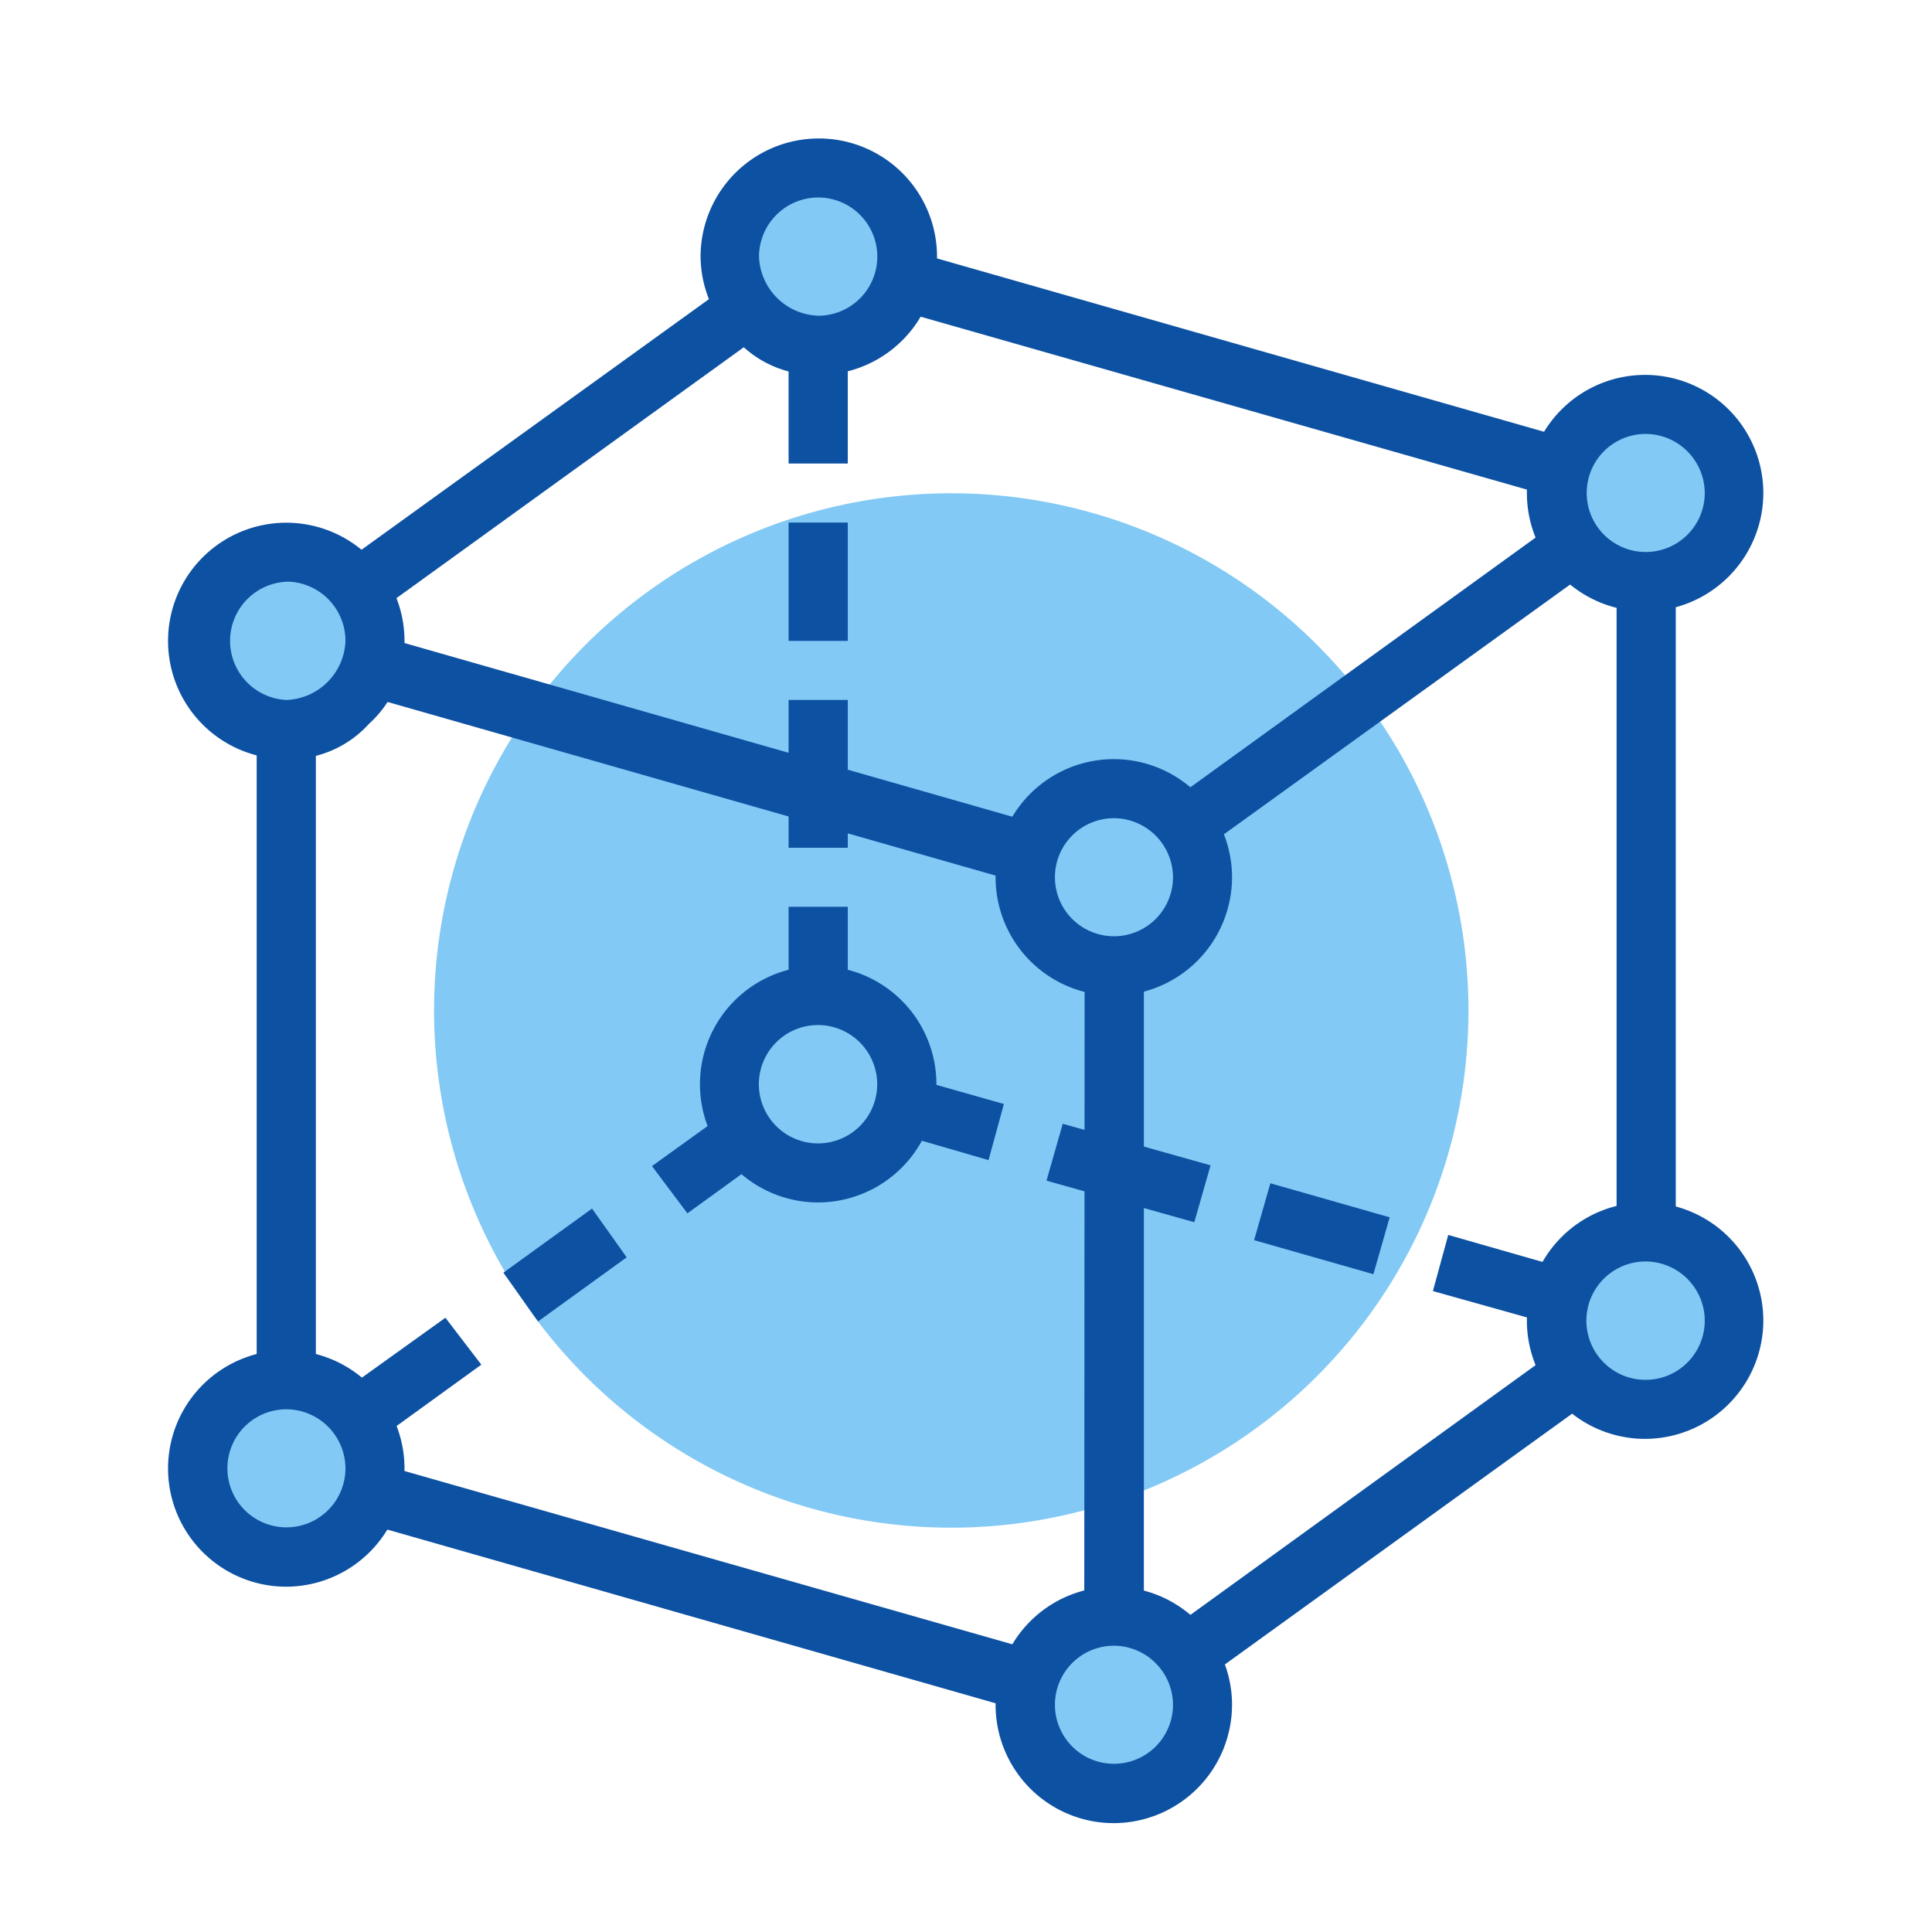 <svg xmlns="http://www.w3.org/2000/svg" width="128" height="128" class="icon" viewBox="0 0 1024 1024"><path fill="#82c9f5" d="M400.01 789.13a274.123 274.123 0 1 0-167.497-216.99A274.123 274.123 0 0 0 400.01 789.13zm0 0"/><path fill="#0D51A2" d="M590.344 480.63h-4.714L146.773 355.312a15.197 15.197 0 0 1-10.971-12.516 14.872 14.872 0 0 1 6.258-15.685l282.25-203.58a23.324 23.324 0 0 1 14.14-3.17l438.858 125.318a15.197 15.197 0 0 1 10.971 12.515 14.872 14.872 0 0 1-6.257 15.685L599.69 477.542a22.268 22.268 0 0 1-9.427 3.17zm-402.61-147.424 400.985 114.59L837.81 267.623 436.825 153.275zm79.075 341.334 46.974-33.971 18.367 25.844-46.974 33.97zm97.524-31.452-18.774-25.03 78.344-56.402a21.049 21.049 0 0 1 14.141-3.17l94.03 26.657-8.127 29.745-86.146-25.031zm190.334-17.31 8.614-30.151 78.344 22.024-8.614 30.15zm110.039 31.532 8.615-30.15 63.228 18.041-8.615 30.151zm0 0"/><path fill="#0D51A2" d="M590.344 919.324h-4.714L146.773 794.006a15.197 15.197 0 0 1-10.971-12.515 14.872 14.872 0 0 1 6.258-15.685l94.029-67.373 19.017 24.869-67.373 48.761L588.8 886.41l249.01-180.175-78.343-21.943 8.127-29.745 109.633 31.37a15.197 15.197 0 0 1 10.971 12.516 14.872 14.872 0 0 1-6.258 15.685L599.934 917.78c-3.17 0-6.258 1.544-9.427 1.544zm0 0"/><path fill="#0D51A2" d="M136.046 339.708h31.37v438.857h-31.37zm438.857 125.318h31.37v438.857h-31.614zM417.97 480.63h31.37v94.029h-31.37zm0-109.633h31.37v78.344h-31.37zm0-94.03h31.37v62.74h-31.37zm0-141.003h31.37V245.68h-31.37zm438.857 125.319h31.37V700.14h-31.37zm0 0"/><path fill="#82c9f5" d="M637.318 903.64a46.974 46.974 0 1 1-46.974-46.975 46.161 46.161 0 0 1 46.974 46.974zm0 0"/><path fill="#0D51A2" d="M590.344 966.298a62.659 62.659 0 1 1 62.66-62.659 62.822 62.822 0 0 1-62.66 62.66zm0-94.029a31.289 31.289 0 1 0 31.37 31.37 31.451 31.451 0 0 0-31.37-31.37zm0 0"/><path fill="#82c9f5" d="M919.324 699.977a46.974 46.974 0 1 1-46.974-46.974 46.161 46.161 0 0 1 46.974 46.974zm0 0"/><path fill="#0D51A2" d="M872.27 762.636a62.659 62.659 0 1 1 62.333-62.659 62.822 62.822 0 0 1-62.659 62.66zm0-94.029a31.37 31.37 0 1 0 31.288 31.37 31.451 31.451 0 0 0-31.289-31.37zm0 0"/><path fill="#82c9f5" d="M480.63 574.659a46.974 46.974 0 1 1-46.974-46.974 46.161 46.161 0 0 1 46.974 46.974zm0 0"/><path fill="#0D51A2" d="M433.656 637.318a62.659 62.659 0 1 1 62.659-62.659 62.822 62.822 0 0 1-62.66 62.66zm0-94.03a31.37 31.37 0 1 0 31.289 31.29 31.451 31.451 0 0 0-31.29-31.29zm0 0"/><path fill="#82c9f5" d="M198.705 778.321a46.161 46.161 0 0 1-46.974 46.974 46.974 46.974 0 1 1 0-94.029 46.161 46.161 0 0 1 46.974 46.974zm0 0"/><path fill="#0D51A2" d="M151.73 840.98a62.659 62.659 0 1 1 62.66-62.659 62.822 62.822 0 0 1-62.66 62.66zm0-94.029a31.289 31.289 0 1 0 31.371 31.37 31.451 31.451 0 0 0-31.37-31.37zm0 0"/><path fill="#82c9f5" d="M198.705 339.708a46.161 46.161 0 0 1-46.974 46.974 46.974 46.974 0 0 1 0-94.03 46.161 46.161 0 0 1 46.974 46.975zm0 0"/><path fill="#0D51A2" d="M151.73 402.367a62.659 62.659 0 1 1 62.66-62.66 56.889 56.889 0 0 1-18.773 43.887 56.889 56.889 0 0 1-43.886 18.773zm0-94.03a31.37 31.37 0 0 0 0 62.66 32.508 32.508 0 0 0 31.371-31.37 31.451 31.451 0 0 0-31.37-31.37zm0 0"/><path fill="#82c9f5" d="M480.63 136.046a46.974 46.974 0 0 1-94.03 0 46.974 46.974 0 0 1 94.03 0zm0 0"/><path fill="#0D51A2" d="M433.656 198.705a56.889 56.889 0 0 1-43.56-18.774 61.846 61.846 0 0 1-18.774-43.885 62.659 62.659 0 1 1 62.659 62.659zm0-94.03a31.451 31.451 0 0 0-31.37 31.29 32.508 32.508 0 0 0 31.37 31.37 31.289 31.289 0 0 0 0-62.66zm0 0"/><path fill="#82c9f5" d="M919.324 261.364a46.974 46.974 0 1 1-46.974-46.974 46.161 46.161 0 0 1 46.974 46.974zm0 0"/><path fill="#0D51A2" d="M872.27 324.023a62.659 62.659 0 1 1 62.333-62.66 62.822 62.822 0 0 1-62.659 62.66zm0-94.03a31.289 31.289 0 1 0 31.288 31.29 31.451 31.451 0 0 0-31.289-31.29zm0 0"/><path fill="#82c9f5" d="M637.318 465.026a46.974 46.974 0 1 1-46.974-46.974 46.161 46.161 0 0 1 46.974 46.974zm0 0"/><path fill="#0D51A2" d="M590.344 527.685a62.659 62.659 0 1 1 62.66-62.659 62.822 62.822 0 0 1-62.66 62.66zm0-94.03a31.289 31.289 0 1 0 31.37 31.371 31.451 31.451 0 0 0-31.37-31.37zm0 0"/></svg>